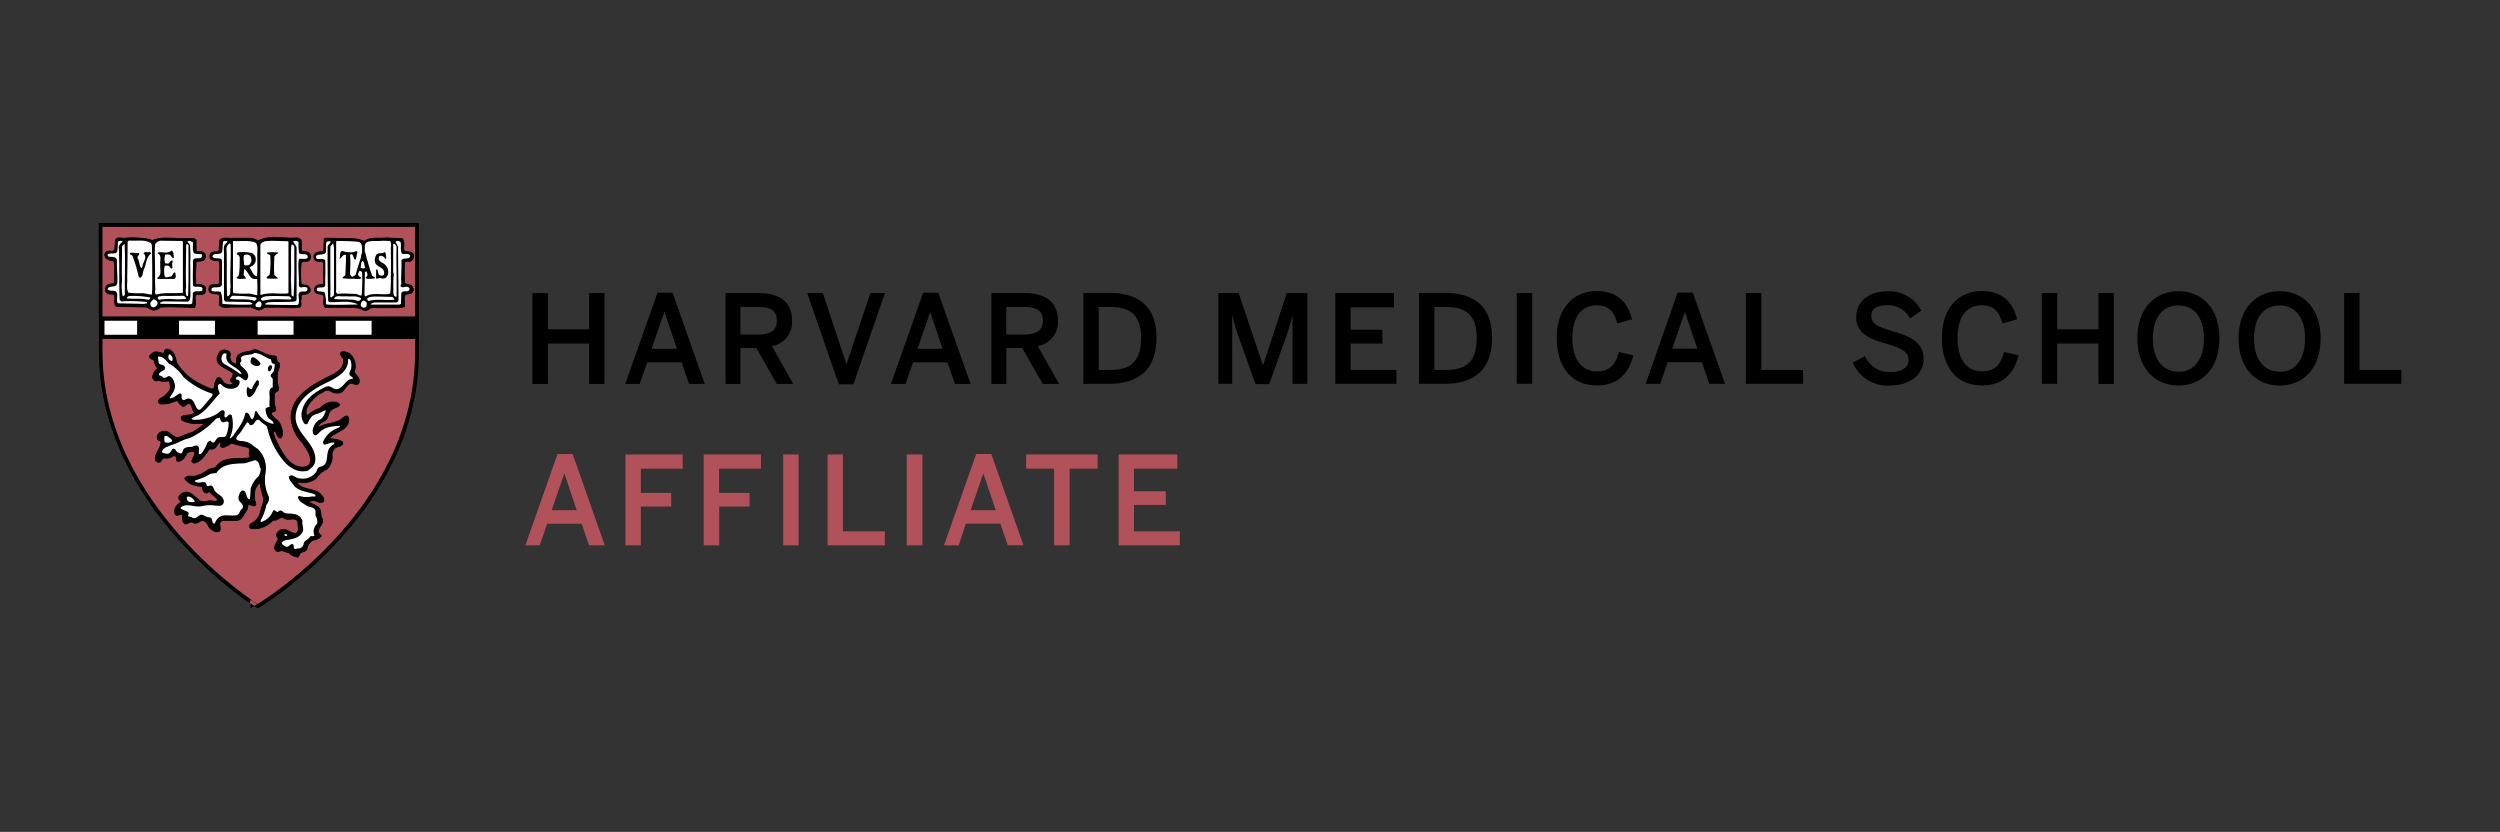 <?xml version="1.0" encoding="utf-8"?><svg id="Layer_1" data-name="Layer 1" xmlns="http://www.w3.org/2000/svg" viewBox="0 0 515.6 171.56"><rect x="0" y="0" width="515.6" height="171.56" fill="#333333" stroke="none"/><defs><style>.cls-1{fill:#b1525a;}.cls-2{fill:#fff;}.cls-3,.cls-4,.cls-5{fill:none;stroke:#000;}.cls-3{stroke-width:0.79px;}.cls-4{stroke-width:0.16px;}.cls-5{stroke-width:0.16px;}</style></defs><title>hms-color-logo</title><path class="cls-1" d="M53.11,46.32H20.41l-.07,26.16c0,32.07,32.16,52.49,32.48,52.7l.11.06a.89.89,0,0,0,.28-.14c5.47-3.57,32.72-22.91,32.72-52.46V46.37c-.07-.06-32.83,0-32.83,0ZM85.75,69.49H21V65.72H85.75v3.77Z"/><path class="cls-2" d="M34.39,72.52s-.08.41-.08.41a.41.41,0,0,1-.47.38l-.92-.16a1.74,1.74,0,0,0-1-.08,3.31,3.31,0,0,0-.52.47l.15.07a1.1,1.1,0,0,1,.81.79,1.91,1.91,0,0,0,.45,1l.16.23a.52.52,0,0,1,.12.28.32.32,0,0,1-.1.22l-.43.5-.25.27s-.2.51-.32.8c.1.18.21.34.33.36a2.12,2.12,0,0,1,1,0l.61.08s.15,0,.11,0l.25,0a1.16,1.16,0,0,1,.94.15l.29.64a1.79,1.79,0,0,1,.11.53,4.11,4.11,0,0,1-.08.66l-.06.35a.63.63,0,0,1-.08.23,5.83,5.83,0,0,1-2.28,2l.07,0a.19.19,0,0,0,0,.1.07.07,0,0,0,0,0c.12.1.47.06.72,0l.25,0a3.73,3.73,0,0,0,1.18-.3l1.25-.34a.4.4,0,0,1,.47.26,2.07,2.07,0,0,0,.77.94s0,0,.23-.21a1.18,1.18,0,0,1,1.26-.32l.13.07A2,2,0,0,1,40.11,84a1.44,1.44,0,0,0,.3.66.49.49,0,0,1,.13.27.62.62,0,0,1,0,.13.77.77,0,0,1-.54.71l-.08,0a.75.75,0,0,1-.12.07l-1,.17a2.34,2.34,0,0,0-.88.19c0,.05.05.09.12.13a5.55,5.55,0,0,0,1.74.45l.35.06.8,0,1.29,0a.4.4,0,0,1,.36.24.48.48,0,0,1-.08.47l-.21.34a.38.38,0,0,1-.14.14L40,89.49c-.09.05-1.24.46-1.24.46l-1.61.63-.11,0a2.3,2.3,0,0,1-2.11-.7,1.73,1.73,0,0,0-1-.53,1.26,1.26,0,0,0-.92.36.6.6,0,0,0-.13.43.88.88,0,0,0,0,.16l.1.05a.81.81,0,0,1,.64.79A4.23,4.23,0,0,1,33,93.06a3.55,3.55,0,0,0-.53,1.45.38.38,0,0,0,0,.1c0,.11,0,.21.09.23l.06,0a.25.25,0,0,0,.16-.05l.12-.19a1.13,1.13,0,0,1,.8-.66h.15c.84.1,1.3,0,1.6-.32a.47.47,0,0,1,.27-.14.86.86,0,0,1,.73.21.9.9,0,0,1,.34.68l0,.23c.5-.09.87-.56,1.28-1.26l.17-.28a.52.52,0,0,1,.32-.22l.34-.1a1.58,1.58,0,0,1,1.45,0,.45.45,0,0,1,.21.29,1.61,1.61,0,0,1,0,.37,2.59,2.59,0,0,1-.34,1.13l-.16.39a3.81,3.81,0,0,0,2-1.64l.36-.44a1.09,1.09,0,0,1,1-.78.31.31,0,0,1,.13,0c.28.08.4,0,.79-.55l.63-.71c.1-.1.15-.09.28-.09h.26c.12,0,.24,0,.33.07a.34.34,0,0,1,.13.27v.65l.63-.24.89-.55a.53.53,0,0,1,.39,0l3.25.84a1.08,1.08,0,0,1,.79,1.09,2.21,2.21,0,0,1,0,.39,1.89,1.89,0,0,0,0,.3.25.25,0,0,0,.06.19.48.48,0,0,1,.14.34.39.39,0,0,1,0,.18c-.13.31-.47.68-1.34.68l-1.64.09c-1.36,0-2.65,0-3.58.93l-.89.89a.46.46,0,0,1-.32.13,3.16,3.16,0,0,0-1.64.68,4.86,4.86,0,0,1-1.66.76,2.72,2.72,0,0,1-1.45.24,2,2,0,0,0-.78.07,3.79,3.79,0,0,0,1.93,1l.4.07a1.17,1.17,0,0,1,1.14.56,1,1,0,0,1,0,.16c0,.44.12.62.29.69l.07,0a.84.84,0,0,1,1.05,0l.77.76.86.88c.15.15.12.31,0,.49a1.35,1.35,0,0,1-1.59.5l-.37,0a1.85,1.85,0,0,0-.48,0,2.25,2.25,0,0,1-2.32-.5l.08.08-.64-.54a2.65,2.65,0,0,0-1.63-.89c-.67.19-1,.4-1,.74v0l.16.17.28.31a.35.35,0,0,1,.1.27v.08a.46.46,0,0,1-.23.31c-.55.37-1.16.92-1.16,1.57a1.09,1.09,0,0,0,0,.26l0,.1.21-.06a1.16,1.16,0,0,1,1,0,.41.41,0,0,1,.24.35l0,.5c0,.56.09.81.26,1l.27-.1a1.33,1.33,0,0,1,1.59,0c.11,0,.29,0,.67-.25l.61-.3a.23.23,0,0,1,.14,0c1.15,0,1.62,1,1.92,1.67h0l0,0c.51.4.94.68,1.31.57a.37.37,0,0,0,0-.15,3.58,3.58,0,0,0,0-.4,2.46,2.46,0,0,1-.06-.51,1.16,1.16,0,0,1,.73-1.12c.07,0,1.14-.1,1.14-.1l.67,0h.15c1,.09,1.78.11,2.13-.59,0,0,.71-1.21.83-1.41l.15-.81a.48.48,0,0,1,.33-.37,1.58,1.58,0,0,1,1,.13l.24.07a6.18,6.18,0,0,1-.29-1.7,5.42,5.42,0,0,1,.07-.89,4.06,4.06,0,0,1,1-1.93.46.46,0,0,1,.51-.11l.22.09a.43.43,0,0,1,.28.33l.21,1.07a7.29,7.29,0,0,0,.53,2,.32.32,0,0,1,0,.25l-.39,1.58-.34,1.26a4.1,4.1,0,0,1-2.18,2.67s0,.1,0,.15a1.79,1.79,0,0,0,.42,0h.45A5.16,5.16,0,0,0,56,106.92a.49.49,0,0,1,.47-.14c.24.07.43,0,.75-.2a1.49,1.49,0,0,1,1.64-.13,1.61,1.61,0,0,0,1.07.14c.64-.06,1.71-.15,2,1.1v.2l0,.58c.07.59.2,1.69-1,2-.1,0-.1,0-.2,0L59.54,110c-.95-.47-1.38-.6-1.86-.05-.11.12-.25.29-.19.41.16.29.58,1,0,1.52a.53.53,0,0,0,.1-.12l-.06.11c-.31.52-.52.91-.37,1.26,0,0,.06.11.47,0a2,2,0,0,1,1.43.16l.59.18a1.14,1.14,0,0,1,.26.09l.18.15a2.55,2.55,0,0,0,1.16.62l0-.09.26-.52c.07-.06.8-.43.8-.43.5-.17.55-.23.55-.42a3,3,0,0,1,1.45-2,.89.89,0,0,1,.28-.07,2.69,2.69,0,0,0,1-.41l0-.06-.2-.21a.67.67,0,0,1-.16-.27,1.24,1.24,0,0,1,0-.33,2.57,2.57,0,0,1,.54-1.38,1.8,1.8,0,0,0,.38-.85.65.65,0,0,0-.17-.42.35.35,0,0,1-.07-.15l-.14-.78a1.6,1.6,0,0,0-.46-1.19l-.84-.44-.92-.43a.41.41,0,0,1-.22-.41c0-.41.27-.66.79-.72l.11,0a2.18,2.18,0,0,1,1.49.18c.41.15.55.15.66.09a2.44,2.44,0,0,0-.7-1,5.5,5.5,0,0,0-1.87-.7,4.43,4.43,0,0,1-2.87-1.52.54.54,0,0,1-.08-.28.46.46,0,0,1,.13-.33l.14-.13a.43.43,0,0,1,.43-.13A4,4,0,0,0,65,98.26a4.85,4.85,0,0,1,2.18-1.83c.71-.57.86-1.5.86-2.72a2.52,2.52,0,0,1,.74-1.58l.93-.45a1.34,1.34,0,0,0,.48-.2A3.39,3.39,0,0,0,68.39,91a.52.52,0,0,1-.28,0,.69.69,0,0,1-.39-.53s0-.06,0-.09a1,1,0,0,1,.39-.69l.07-.08a.63.63,0,0,1,.12-.11l1-.59c1.34-.72,2.17-1.24,2.17-2.35v0l0-.11a2,2,0,0,0-.5.28l-.7.48a7.7,7.7,0,0,1-2.13.69,6,6,0,0,0-2,.65.48.48,0,0,1-.26.07.63.63,0,0,1-.59-.39.62.62,0,0,1,0-.27.84.84,0,0,1,.22-.58,2.64,2.64,0,0,1,.9-.69c.39-.22.63-.36.75-.65l.13-.37A2.37,2.37,0,0,1,68.43,84l.66-.34a1.18,1.18,0,0,0,.26-.16.3.3,0,0,0-.1,0c-1.13-.36-2.24.52-2.8,1.08a.71.71,0,0,1-.14.1l-.43.18a5.66,5.66,0,0,0-2,1.16.45.45,0,0,1-.2.12A.74.74,0,0,1,63,86a.75.75,0,0,1-.31-.61c-.17-1.76,1.23-3,2.36-4.07l.27-.25.21-.11.69-.35a2,2,0,0,1,2.06-.39,2.24,2.24,0,0,0,1.74.41,2,2,0,0,0,.88-.83,3.7,3.7,0,0,1,1-1.05,1.74,1.74,0,0,1,1.21.06,1.54,1.54,0,0,0,.45.1l.06-.11a.68.68,0,0,0,0-.14c0-.32-.22-.61-.56-1l-.4-.55a.38.38,0,0,1-.08-.24.43.43,0,0,1,0-.19,2.91,2.91,0,0,0,.19-1,3,3,0,0,0-1-2.22,2.21,2.21,0,0,0-1.05-.28l.14.23.42.9c0,.11,0,.21,0,.31,0,2-1.69,2.8-3.06,3.49l-1.18.64c-2.77,1.39-6.42,3.62-6.62,7.27a7.57,7.57,0,0,0,2.26,5.15l.07.1.51.79a5.52,5.52,0,0,1,1.19,2.94,2.92,2.92,0,0,1-.12.86,2.2,2.2,0,0,1-2.21,1.12C59.51,96.69,58,94,56.94,91.94l-.16-.31s-.23-.48-.23-.48a6,6,0,0,1-.68-2.09.45.45,0,0,1,.13-.38.73.73,0,0,1,1-.06c.06,0,.54.82.54.82a2,2,0,0,0,.15.28,1.59,1.59,0,0,0,.12-.41,4.51,4.51,0,0,0-.39-1.5l-.06-.16a4.13,4.13,0,0,0-.75-.79,3.86,3.86,0,0,1-1.08-1.28.47.47,0,0,1,0-.16v-.08a.91.91,0,0,1,.79-.87l.14,0a8.2,8.2,0,0,1-.31-2.18,10.6,10.6,0,0,1,.06-1.11,0,0,0,0,0,0,0s0,0,0,0l0,0,.62-.66c.19-.12.2-.15.2-.19a9.28,9.28,0,0,1-.27-2.37c0-.32,0-.64,0-.95,0-.07.23-.78.23-.78a2.46,2.46,0,0,0,.2-.79,1,1,0,0,0,0-.23,1.18,1.18,0,0,1-.52-1s0-.23,0-.24l0,0c.05,0,.07,0,.13,0A6.64,6.64,0,0,1,53.76,73l-1-.44a1.36,1.36,0,0,0-.81.18l-.53.18-.57.11a2.34,2.34,0,0,0-1.42.52,1.4,1.4,0,0,0-.17,1v.31a.77.77,0,0,1,0,.15.69.69,0,0,1-.42.46.83.83,0,0,1-.75-.12l-.07,0a1.87,1.87,0,0,1-1-2.19c0-.15-.09-.28-.14-.33a1.18,1.18,0,0,0-.94-.13c-.27.1-.41.38-.6.83l-.12.25v.1a1.64,1.64,0,0,0,.19.81,6.74,6.74,0,0,0,1.5,1l1.39.89a.38.38,0,0,1,.15.22,1.33,1.33,0,0,1,.07.43,2.14,2.14,0,0,1-.49,1.23l0,0a.93.93,0,0,1,.46.74.52.52,0,0,1,0,.17.46.46,0,0,1-.35.37,2.57,2.57,0,0,1-2.3-.48l-.41-.54c-.13-.23-.2-.31-.28-.35a1.28,1.28,0,0,0-.2.37l-.19.41c0-.06,0,.33,0,.33a1.63,1.63,0,0,1-.43,1.1.47.47,0,0,1-.37.11l-.39,0a18,18,0,0,1-5.1-2.78,10,10,0,0,1-1.88-2.12l-.43-.58a.5.5,0,0,1-.08-.14l-.16-.56c-.29-1.06-.55-1.77-1.31-2l-.21,0Zm1.13,6.28Zm-3.45-.68a1.62,1.62,0,0,1,.19,0,.43.43,0,0,0-.19,0Zm15.8.56c.08-.09.12-.11.12-.17h0s-.08.13-.12.17Zm8.51,5.85s0,0,.06.1a.88.88,0,0,1,0-.16l0,.06ZM45.94,91.81h0s0,0-.06,0l0,0Zm0,.09a.2.2,0,0,1,0-.08h0a.44.44,0,0,0,0,.09Zm-9.33,2.78h0ZM52.27,104a.5.5,0,0,0,0,.16s0-.12,0-.18v0Zm.52,4.61h0Z"/><path class="cls-3" d="M20.74,72.47V46.39H86s0,3.89,0,26.24c0,33.05-32.9,52.42-32.9,52.42S20.74,104.7,20.74,72.47Z"/><path d="M66.28,110.51h0l0,0h0c-.21-.17-.47-.52-.62-.64-.26-1.15,1.54-1.92.64-3.16-.21-.73,0-1.66-.77-2.22a17.57,17.57,0,0,0-1.79-.9c0-.3.38-.21.6-.3.94-.25,1.79.9,2.47,0,.09-.64-.51-1.2-.94-1.63-1.41-1-3.54-.59-4.61-2.09l.13-.13a4.48,4.48,0,0,0,3.89-.85,4.26,4.26,0,0,1,2.13-1.79,3.67,3.67,0,0,0,1.07-3.12,2,2,0,0,1,.6-1.24c.51-.47,1.83-.3,1.58-1.28a4.17,4.17,0,0,0-2.35-.64c-.39-.21.08-.51.21-.68,1.37-.9,3.5-1.45,3.42-3.46-.13-.21-.09-.56-.43-.6-.6.09-.94.64-1.49.9-1.28.72-2.91.6-4.15,1.36-.25,0-.17-.34-.08-.42.47-.64,1.41-.69,1.75-1.5.26-.64.38-1.49,1.11-1.75.43-.34,1.11-.34,1.37-.85,0-.3-.39-.47-.65-.56a3.38,3.38,0,0,0-3.28,1.2,7.36,7.36,0,0,0-2.61,1.45.27.27,0,0,1-.34-.26c-.17-1.7,1.37-2.94,2.48-4,.81-.21,1.49-1.19,2.43-.76a2.58,2.58,0,0,0,2.09.42c.94-.34,1.16-1.41,2-1.92.64-.21,1.54.73,1.92-.17.22-.94-.55-1.49-1-2.18a3.45,3.45,0,0,0-.94-3.8,2.3,2.3,0,0,0-1.75-.34c-.47.6.43,1,.47,1.58.21,2.43-2.43,3-4,4-3,1.5-6.62,3.8-6.83,7.65a8,8,0,0,0,2.39,5.5c.76,1.33,2,2.57,1.53,4.23-.3.68-1.11.77-1.75.77-2.56-.17-4-3-5-5A7.64,7.64,0,0,1,56.34,89a.29.29,0,0,1,.39,0c.46.43.42,1.45,1.23,1.33.64-.9.17-2-.17-2.86s-1.45-1.24-1.83-2.1c-.05-.64.89-.25.94-.89a7.77,7.77,0,0,1-.26-3.29c.17-.47.85-.43.85-1a10.29,10.29,0,0,1-.25-3.29c.12-.68.68-1.41.29-2.14-.76-.21-.12-1.15-.85-1.36-1.45,0-2.52-.77-3.76-1.24-.64-.17-1.11.21-1.62.34a3.86,3.86,0,0,0-2.22.77,2.31,2.31,0,0,0-.3,1.62c-.13.38-.47,0-.64,0a1.39,1.39,0,0,1-.64-1.62.76.76,0,0,0-.3-.81,1.61,1.61,0,0,0-1.4-.22c-.6.22-.77.9-1,1.41A2.14,2.14,0,0,0,45,74.92c.85.9,2,1.24,3,2,.18.51-.17,1-.51,1.45,0,.47.64.47.56.9a2.09,2.09,0,0,1-1.88-.39c-.34-.29-.43-.94-1-1s-.6.68-.81,1,0,1-.39,1.33l-.38,0a17.81,17.81,0,0,1-4.87-2.69,13,13,0,0,1-2.22-2.61c-.34-1.07-.51-2.56-1.88-2.9-.3,0-.68.08-.72.43l-.09.42c-.68,0-1.37-.47-2.09-.21a2.6,2.6,0,0,0-.9.81c0,.77.9.47,1,1.07a2.68,2.68,0,0,0,.68,1.4c-.17.31-.51.48-.68.77l-.43,1.07c.17.34.38.77.81.81.6-.26,1.11.17,1.75.09.38,0,1-.3,1.07.34a2.73,2.73,0,0,1,0,1.45,5.29,5.29,0,0,1-2.09,1.8.73.73,0,0,0-.17.81c.3.42,1,.25,1.45.21.9,0,1.58-.55,2.44-.64a2.51,2.51,0,0,0,1,1.15c.68.17.85-.77,1.54-.51.55.43.38,1.24.89,1.75,0,.3-.25.3-.42.43-.73.25-1.75,0-2.31.59a.74.74,0,0,0,.47.77,7.46,7.46,0,0,0,2.22.56,15.58,15.58,0,0,1,2,0l-.21.34-2.1,1.41A26,26,0,0,0,37,90.17c-1.33.34-1.88-1.33-3.08-1.24a1.66,1.66,0,0,0-1.19.47,1.27,1.27,0,0,0-.26,1.15c.17.39.73.21.73.64,0,1.2-1.07,2-1.16,3.29a.73.73,0,0,0,.39.81.65.65,0,0,0,.72-.13c.26-.25.26-.64.69-.72a2.25,2.25,0,0,0,2-.47.48.48,0,0,1,.52.42c0,.3,0,.64.29.77,1.07,0,1.58-1.06,2-1.83.47-.09,1-.43,1.46-.13.17.73-.43,1.24-.56,1.92a.62.62,0,0,0,.47.38c1.28-.17,2-1.36,2.78-2.3.12-.26.25-.6.64-.6,1,.3,1.23-.9,1.83-1.32h.26c.08.29-.13.51,0,.81.42.47.9,0,1.32-.13l.9-.56c1.07.35,2.18.6,3.29.86.89.34,0,1.28.55,1.84-.13.29-.51.38-.9.38-1.87.25-4.05-.26-5.55,1.15l-.89.9c-1.41,0-2.14,1.24-3.42,1.45-.85.6-2.18-.25-2.73.73a3.47,3.47,0,0,0,2.43,1.45c.39.17,1,0,1.24.38,0,.43.13.94.64,1.11s.6-.42.94-.13c.47.64,1.15.94,1.54,1.54-.3.56-1,.21-1.54.21l-.08,0c-.77.09-1.76.47-2.35-.25-.81-.6-1.45-1.54-2.61-1.54-.64.17-1.32.42-1.45,1.15-.08.43.34.6.51.85-.77.52-1.58,1.33-1.32,2.35.08.22.17.47.47.47s.68-.34,1.07-.13c.08.65-.09,1.63.68,1.93.6-.09,1-.73,1.66-.26.64.3,1.16-.3,1.71-.47.9,0,1.24.86,1.54,1.5.55.42,1.32,1.1,2.09.68.52-.73-.47-1.67.52-2.14.59-.17,1.1,0,1.7-.08.94.08,2.09.17,2.61-.85L51,105l.17-.9c.56-.17,1.37.73,1.62-.12a5.63,5.63,0,0,1-.25-2.65,3.79,3.79,0,0,1,.89-1.67l.22.09a15.46,15.46,0,0,0,.76,3.12c-.08,1-.59,1.83-.72,2.82a3.59,3.59,0,0,1-1.92,2.3.69.69,0,0,0-.26.77c.26.47.9.21,1.37.3a5.72,5.72,0,0,0,3.46-1.79c.94.25,1.41-.9,2.26-.39.9.68,2.52-.51,2.86.94-.13.68.51,1.92-.6,2.22-1.11-.17-2.39-1.62-3.5-.34a.82.82,0,0,0-.25.94c.17.3.38.68.08.94-.3.51-.72,1.15-.47,1.79.22.38.64.38,1,.3.64-.26,1.24.3,1.88.34a2.88,2.88,0,0,0,1.83.9c.3-.17.26-.56.47-.81.47-.39,1.45-.3,1.45-1.16a2.66,2.66,0,0,1,1.23-1.55,2.5,2.5,0,0,0,1.71-.86Z"/><path class="cls-4" d="M66.28,110.51h0l0,0h0c-.21-.17-.47-.52-.62-.64-.26-1.15,1.54-1.92.64-3.16-.21-.73,0-1.66-.77-2.22a17.57,17.57,0,0,0-1.79-.9c0-.3.38-.21.6-.3.94-.25,1.79.9,2.47,0,.09-.64-.51-1.2-.94-1.63-1.41-1-3.54-.59-4.61-2.09l.13-.13a4.48,4.48,0,0,0,3.89-.85,4.26,4.26,0,0,1,2.13-1.79,3.67,3.67,0,0,0,1.07-3.12,2,2,0,0,1,.6-1.24c.51-.47,1.83-.3,1.58-1.28a4.17,4.17,0,0,0-2.35-.64c-.39-.21.08-.51.21-.68,1.37-.9,3.5-1.45,3.42-3.46-.13-.21-.09-.56-.43-.6-.6.09-.94.64-1.49.9-1.28.72-2.91.6-4.15,1.36-.25,0-.17-.34-.08-.42.47-.64,1.41-.69,1.75-1.5.26-.64.38-1.49,1.11-1.75.43-.34,1.11-.34,1.37-.85,0-.3-.39-.47-.65-.56a3.38,3.38,0,0,0-3.28,1.2,7.36,7.36,0,0,0-2.61,1.45.27.27,0,0,1-.34-.26c-.17-1.7,1.37-2.94,2.48-4,.81-.21,1.49-1.19,2.43-.76a2.58,2.58,0,0,0,2.09.42c.94-.34,1.16-1.41,2-1.92.64-.21,1.54.73,1.92-.17.22-.94-.55-1.49-1-2.18a3.45,3.45,0,0,0-.94-3.8,2.3,2.3,0,0,0-1.75-.34c-.47.6.43,1,.47,1.58.21,2.43-2.43,3-4,4-3,1.5-6.62,3.8-6.83,7.65a8,8,0,0,0,2.39,5.5c.76,1.33,2,2.57,1.53,4.23-.3.68-1.11.77-1.75.77-2.56-.17-4-3-5-5A7.64,7.64,0,0,1,56.34,89a.29.29,0,0,1,.39,0c.46.43.42,1.45,1.23,1.33.64-.9.17-2-.17-2.86s-1.45-1.24-1.83-2.1c-.05-.64.89-.25.94-.89a7.77,7.77,0,0,1-.26-3.29c.17-.47.85-.43.85-1a10.29,10.29,0,0,1-.25-3.29c.12-.68.68-1.41.29-2.14-.76-.21-.12-1.15-.85-1.36-1.45,0-2.52-.77-3.76-1.24-.64-.17-1.11.21-1.62.34a3.86,3.86,0,0,0-2.22.77,2.31,2.31,0,0,0-.3,1.62c-.13.38-.47,0-.64,0a1.39,1.39,0,0,1-.64-1.62.76.76,0,0,0-.3-.81,1.61,1.61,0,0,0-1.4-.22c-.6.22-.77.9-1,1.41A2.14,2.14,0,0,0,45,74.92c.85.9,2,1.24,3,2,.18.51-.17,1-.51,1.45,0,.47.64.47.56.9a2.09,2.09,0,0,1-1.88-.39c-.34-.29-.43-.94-1-1s-.6.68-.81,1,0,1-.39,1.33l-.38,0a17.81,17.81,0,0,1-4.87-2.69,13,13,0,0,1-2.22-2.61c-.34-1.07-.51-2.56-1.88-2.9-.3,0-.68.08-.72.43l-.09.42c-.68,0-1.37-.47-2.09-.21a2.6,2.6,0,0,0-.9.81c0,.77.9.47,1,1.07a2.68,2.68,0,0,0,.68,1.4c-.17.31-.51.48-.68.77l-.43,1.07c.17.34.38.77.81.81.6-.26,1.11.17,1.75.09.38,0,1-.3,1.07.34a2.73,2.73,0,0,1,0,1.45,5.29,5.29,0,0,1-2.09,1.8.73.73,0,0,0-.17.81c.3.42,1,.25,1.45.21.9,0,1.58-.55,2.44-.64a2.51,2.51,0,0,0,1,1.15c.68.17.85-.77,1.54-.51.55.43.38,1.24.89,1.75,0,.3-.25.3-.42.43-.73.25-1.75,0-2.31.59a.74.74,0,0,0,.47.77,7.46,7.46,0,0,0,2.22.56,15.58,15.58,0,0,1,2,0l-.21.34-2.1,1.41A26,26,0,0,0,37,90.17c-1.33.34-1.88-1.33-3.08-1.24a1.66,1.66,0,0,0-1.19.47,1.27,1.27,0,0,0-.26,1.15c.17.39.73.21.73.64,0,1.2-1.07,2-1.16,3.29a.73.73,0,0,0,.39.81.65.65,0,0,0,.72-.13c.26-.25.26-.64.69-.72a2.25,2.25,0,0,0,2-.47.48.48,0,0,1,.52.42c0,.3,0,.64.29.77,1.07,0,1.58-1.06,2-1.83.47-.09,1-.43,1.46-.13.17.73-.43,1.24-.56,1.92a.62.62,0,0,0,.47.38c1.28-.17,2-1.36,2.78-2.3.12-.26.25-.6.64-.6,1,.3,1.23-.9,1.83-1.32h.26c.08.29-.13.51,0,.81.42.47.9,0,1.32-.13l.9-.56c1.07.35,2.18.6,3.29.86.89.34,0,1.28.55,1.84-.13.29-.51.38-.9.38-1.87.25-4.05-.26-5.55,1.15l-.89.9c-1.41,0-2.14,1.24-3.42,1.45-.85.6-2.18-.25-2.73.73a3.47,3.47,0,0,0,2.43,1.45c.39.17,1,0,1.24.38,0,.43.13.94.64,1.11s.6-.42.94-.13c.47.64,1.15.94,1.54,1.54-.3.56-1,.21-1.54.21l-.08,0c-.77.09-1.76.47-2.35-.25-.81-.6-1.45-1.54-2.61-1.54-.64.17-1.32.42-1.45,1.15-.08.43.34.6.51.85-.77.52-1.58,1.33-1.32,2.35.08.22.17.47.47.47s.68-.34,1.07-.13c.08.65-.09,1.63.68,1.93.6-.09,1-.73,1.66-.26.64.3,1.16-.3,1.71-.47.9,0,1.24.86,1.54,1.5.55.42,1.32,1.1,2.09.68.52-.73-.47-1.67.52-2.14.59-.17,1.1,0,1.7-.08.94.08,2.09.17,2.61-.85L51,105l.17-.9c.56-.17,1.37.73,1.62-.12a5.63,5.63,0,0,1-.25-2.65,3.79,3.79,0,0,1,.89-1.67l.22.09a15.46,15.46,0,0,0,.76,3.12c-.08,1-.59,1.83-.72,2.82a3.59,3.59,0,0,1-1.92,2.3.69.69,0,0,0-.26.77c.26.47.9.21,1.37.3a5.72,5.72,0,0,0,3.46-1.79c.94.25,1.41-.9,2.26-.39.9.68,2.52-.51,2.86.94-.13.68.51,1.92-.6,2.22-1.11-.17-2.39-1.62-3.5-.34a.82.82,0,0,0-.25.94c.17.3.38.68.08.94-.3.51-.72,1.15-.47,1.79.22.38.64.38,1,.3.64-.26,1.24.3,1.88.34a2.88,2.88,0,0,0,1.83.9c.3-.17.26-.56.47-.81.47-.39,1.45-.3,1.45-1.16a2.66,2.66,0,0,1,1.23-1.55,2.5,2.5,0,0,0,1.71-.86Z"/><path class="cls-2" d="M46.73,73.13A1.82,1.82,0,0,0,47,74.67c.9,1,2.26,1.28,2.82,2.43l-.34,0a28.38,28.38,0,0,0-3.16-2,1.35,1.35,0,0,1-.64-1.32c.08-.38.21-.81.64-.9a.33.33,0,0,1,.42.3Z"/><path class="cls-2" d="M55.87,74.16c.17.25,0,.81.56.85a.28.28,0,0,1,.25.25,7.78,7.78,0,0,1-.25,1.33c-.13.34-.6.47-.6.94,0,.25.38.38.42.64l0,1.71c-1.07.34-.55,1.66-.64,2.35a10.2,10.2,0,0,0,0,1.66c-.26.13-.73.09-.85.47A4.09,4.09,0,0,0,55.19,86c.38.56,1.19.69,1.24,1.41-.56,0-1.07-.34-1.58-.51a5.28,5.28,0,0,1-1.84-2,.26.26,0,0,0-.43,0c-.08.52-.12,1.24-.59,1.58-.56-.34-.52-1.7-1.41-1.28C50.28,87.05,49,88.5,48,90c-.25.08-.3.47-.64.38a6.81,6.81,0,0,0,.43-4.69c-.13-.3-.43-.22-.64-.09s-.39.6-.77.47c-.3-.47.3-1.2-.39-1.49-.59.12-.93.63-1.45.89a8.85,8.85,0,0,1-4.35,1.11,1.22,1.22,0,0,1-.73-.21,5.55,5.55,0,0,1,1.41-.73c1.8-1.06,3-3,4.44-4.48-.13-.64-.68-1.41-.08-2,.47,0,.64.51,1,.64a2.5,2.5,0,0,0,2.14.26,1.4,1.4,0,0,0,1.06-1.24c0-.25-.13-.38-.3-.47s-.38,0-.47-.17a.55.55,0,0,1,.47-.55c.73,0,1.46,1.58,2,.29.3-1-.64-1.79-1.37-2.43a.74.74,0,0,1-.21-.72c.55-.35-.13-.81.3-1.2.72-.56,1.83-.21,2.6-.77,1.33,0,2.27,1,3.46,1.33Z"/><path class="cls-2" d="M35.55,73.77a1,1,0,0,1,0,.6c-.17.17-.39,0-.52-.09a.76.76,0,0,1-.29-.77c0-.89.81-.08.81.26Z"/><path class="cls-2" d="M35,75.05a9.5,9.5,0,0,1,2.82,2.69,16.11,16.11,0,0,0,6,3.46c.08.34-.17.64-.43.9-.72.77-1.32,1.66-2.09,2.35a.58.58,0,0,1-.47,0c-.77-.72-.68-2.22-2-2.26-.43,0-.77.51-1.19.21s.12-1.11-.52-1.28c-.72.3-1.32,1.11-2.17,1,.55-.94,1.53-2,1-3.2a1.92,1.92,0,0,0-1-1.36c-.51,0-.81.55-1.33.29-.21-.47-1.15-.25-.76-.85s1.58-.6,1.07-1.45c-.35-.47-1.16-.22-1.24-.86.08-.38-.26-.89,0-1.15,1-.08,1.66.94,2.26,1.58Z"/><path class="cls-2" d="M72.44,75.56c.12.69-.52,1.11-.35,1.75.18.35.73.43.69.81-1.62,0-1.92,2.18-3.55,2.14-.68-.13-1.19-.85-2-.51-2.09,1-4.36,2.43-4.91,4.91a2.94,2.94,0,0,0,.51,2.77.61.61,0,0,0,.56,0c.42-.76.76-1.79,1.79-2a9.7,9.7,0,0,0,1.75-.77c.09,0,.21-.09.26.08-.26.73-.6,1.63-1.41,1.88a3,3,0,0,0-1.24,1.88,1.44,1.44,0,0,0,.21,1.2c.3.25.64-.09.9-.26,1.11-1.37,2.77-1.54,4.44-1.62.08.13-.13.38-.3.42a5.14,5.14,0,0,0-3.2,3,.67.67,0,0,0,.34.47c.68-.09,1.24-.52,2-.43.17.47-.55.47-.72.85-1.33,1.16,0,3.76-2.22,4.14-.64.18-.56.94-1,1.33a3.36,3.36,0,0,1-3.12,1.07c-.86.08-1.58-1.15-2.31-.35.09.86.77,1.33,1.2,2,1.07,1,2.56,1.11,3.93,1.54a.58.58,0,0,1,.38.34c0,.3-.38.22-.64.17a5.23,5.23,0,0,1-2.69-.08c-.13,0-.25.13-.3.25.13.94,1.2,1.28,1.84,1.8.64.3,1.49.21,1.79,1v1a2.25,2.25,0,0,1,.34,1.67,2.18,2.18,0,0,0-.55,2.47c-.26.21-.64,0-.9.17-.3.64-1.11.73-1.32,1.37a1.12,1.12,0,0,1-.86,1.07c-.42,0-.72.17-1.11.08-.25-.3.13-.77-.34-.94s-.81.82-1.45.47c-.3-.17-.6-.3-.73-.6s.35-.51.6-.68c1.41-.17,3.25-.42,3.76-2,.08-.73-.26-1.32-.13-2a2.08,2.08,0,0,0-1.84-1.41c-.76-.21-1.62.09-2.17-.46-.22-.18-.47-.35-.73-.22s-.3.34-.55.22-.52-.52-.77-.22a3.83,3.83,0,0,1-2.52,2.35c-.17-.3.17-.64.3-1a11.15,11.15,0,0,0,.85-2.6,1.8,1.8,0,0,0,.47-1.71,8,8,0,0,1-.68-4.7,5.5,5.5,0,0,0-1.62-5.12c-.82-.48-1.5-1.29-2.48-1.46-.64-.21-1.58,0-1.92-.59.08-.69.81-1.07,1.11-1.67l1.11-1.71c.47-.08.34.6.81.56.9,0,.85-1.5,1.79-1,.43.6,1.11.81,1.54,1.33a16,16,0,0,0,3.16,6.74c1.28,1.67,3.25,2.91,5.29,2.31.56-.47,1.33-1,1.46-1.79.55-3.89-4.4-5.81-4-9.65.34-3.63,4.06-5.6,7-7,1.63-.85,3.68-2,3.8-4.1a.83.83,0,0,1,.09-.55c.6.21.55.94.6,1.49Z"/><path class="cls-2" d="M45.92,87.09c.47.09,1-.51,1.24.13a7.26,7.26,0,0,1-.55,2.69c-.43.43-1.07.09-1.54.3-.64.17-.77,1.75-1.58.73-.34-.13-.56.21-.73.38a7.31,7.31,0,0,1-1.28,2.26c-.13.09-.34.17-.47,0-.08-.55.34-1.53-.47-1.7a1.88,1.88,0,0,0-.94.29c-.64,0-1.49,0-1.83.6-.09.3-.13.73-.51.77-.39-.17-.9-.3-1.07-.81-.17-.13-.43-.3-.64-.08s-.47.93-1,.93a2.58,2.58,0,0,1-1.15-.29c.08-1,1.2-1.12,1.88-1.5,1.36-.3,2.39-1.15,3.76-1.41a16.75,16.75,0,0,0,5.5-4,2.54,2.54,0,0,1,.77-.21c.17.34.17.81.64.89Z"/><path class="cls-2" d="M35.5,91a1.56,1.56,0,0,1-1.45.21c-.25-.25-.12-.72-.17-1.11.13-.3.51-.21.73-.08.3.3.89.47.89,1Z"/><path class="cls-2" d="M53.78,96.53a3.19,3.19,0,0,1-.43,1.66,5.62,5.62,0,0,0-1.66,2.61c0,.72-.09,1.41-.13,2.09-.21.17-.39-.09-.51-.21-.35-.52-.26-1.67-1.16-1.5a2,2,0,0,0-.64,2c.39.55,1.16,1,.73,1.7-.64.35-.47,1.33-1.33,1.41-1.28.18-2.6-.38-3.62.52a2.77,2.77,0,0,0-.73,1.15c-.6.08-.43-.73-.73-1.07s-.64-.13-.93-.3c-.48-.17-.94-.68-1.5-.3s-1,.86-1.58.39l-.77-.21c0-.26.26-.6,0-.86l-1.49-.68c-.08-.13,0-.3.13-.39,1.24-.81,2.65.13,4.1-.13a7.38,7.38,0,0,1,2.86-.13c.55,0,1.24.18,1.58-.29a1,1,0,0,0,.08-1.07c-.42-.94-1.79-1.15-2-2.26a1,1,0,0,0-.47-.52c-.34-.12-.56.26-.9.09-.08-.3-.17-.68-.51-.81-.64,0-1.41.3-2-.13.08-.34.51-.26.77-.43a11.08,11.08,0,0,0,2.47-1.15l1.24-.17c1.24-2,3.76-1.88,5.89-2l2.09-.64c.73.17.9,1,1,1.62Z"/><path class="cls-2" d="M40.16,103.44c-.39.26-.9.09-1.33,0a1.14,1.14,0,0,1-.29-.94c.64-.3,1.32.34,1.62.89Z"/><path class="cls-2" d="M59.24,110.36c0,.21-.25.17-.34.17s-.17-.08-.25-.17c0-.38.51-.17.59,0Z"/><path d="M53.69,74.84a.47.47,0,0,1-.42.6,1.58,1.58,0,0,1-1.37-.39c-.38-.3-.17-.81-.09-1.19a.52.52,0,0,1,.69-.09,4.68,4.68,0,0,1,1.19,1.07Z"/><path d="M56.13,75.56a1.5,1.5,0,0,1-.39.94.29.29,0,0,1-.47-.17,1.06,1.06,0,0,1,.3-.94.36.36,0,0,1,.56.17Z"/><path d="M53.39,78.64l0,.72c-.72.82-.72,2-1.83,2.52a.5.5,0,0,1-.6-.42,3.64,3.64,0,0,1,0-1.54c.47-.26.6.68,1,.26A6.69,6.69,0,0,1,53,78.42a.37.37,0,0,1,.38.22Z"/><polygon points="20.77 65.35 85.96 65.35 85.96 69.84 20.77 69.84 20.77 65.35 20.77 65.35"/><polygon class="cls-4" points="20.77 65.35 85.96 65.35 85.96 69.84 20.77 69.84 20.77 65.35 20.77 65.35"/><polygon class="cls-2" points="69.24 66.16 76.64 66.16 76.64 69.04 69.24 69.04 69.24 66.16 69.24 66.16"/><polygon class="cls-2" points="53.14 66.16 60.54 66.16 60.54 69.04 53.14 69.04 53.14 66.16 53.14 66.16"/><polygon class="cls-2" points="36.92 66.15 44.33 66.15 44.33 69.04 36.92 69.04 36.92 66.15 36.92 66.15"/><polygon class="cls-2" points="21.55 66.15 28.28 66.15 28.28 69.04 21.55 69.04 21.55 66.15 21.55 66.15"/><path d="M83,49.26c.53.66.18,1.59.31,2.39.58.48,1.81,0,2,1.06a1.24,1.24,0,0,1-.4,1c-.4.39-1.11,0-1.46.44-.13,1.32,0,2.78,0,4.29.4.26.93.22,1.37.44a1.41,1.41,0,0,1,.44.88.89.89,0,0,1-.62.75c-.35.18-1,0-1.15.49-.17.71,0,1.5-.08,2.25a3.93,3.93,0,0,1-1.6.22l-5.21,0c-.49.26-1,.75-1.68.49-1.11-.71-2.61-.49-3.89-.53l-3.89,0c-.71-.62-.18-1.68-.4-2.43-.26-.44-1-.27-1.41-.49a.89.89,0,0,1-.45-1,1,1,0,0,1,.85-.75c.3-.18.88.13,1-.35,0-1.37-.09-2.7,0-4-.09-.8-1.15-.31-1.59-.62a1.09,1.09,0,0,1-.36-1.19c.36-.75,1.24-.58,1.9-.8l.09-.22.09-2.3.22-.18,6.06.14a6.46,6.46,0,0,1,2,.53c1.28-1,3.18-.49,4.73-.75,1.06.22,2.16,0,3.22.26Z"/><path class="cls-5" d="M83,49.26c.53.66.18,1.59.31,2.39.58.48,1.81,0,2,1.06a1.24,1.24,0,0,1-.4,1c-.4.39-1.11,0-1.46.44-.13,1.32,0,2.78,0,4.29.4.26.93.22,1.37.44a1.41,1.41,0,0,1,.44.88.89.89,0,0,1-.62.75c-.35.18-1,0-1.15.49-.17.71,0,1.5-.08,2.25a3.93,3.93,0,0,1-1.6.22l-5.21,0c-.49.26-1,.75-1.68.49-1.11-.71-2.61-.49-3.89-.53l-3.89,0c-.71-.62-.18-1.68-.4-2.43-.26-.44-1-.27-1.41-.49a.89.89,0,0,1-.45-1,1,1,0,0,1,.85-.75c.3-.18.88.13,1-.35,0-1.37-.09-2.7,0-4-.09-.8-1.15-.31-1.59-.62a1.09,1.09,0,0,1-.36-1.19c.36-.75,1.24-.58,1.9-.8l.09-.22.09-2.3.22-.18,6.06.14a6.46,6.46,0,0,1,2,.53c1.28-1,3.18-.49,4.73-.75,1.06.22,2.16,0,3.22.26Z"/><path d="M61.31,49.1c.26,0,.53.18.75.31.22.84-.05,1.55.17,2.34.58.22,1.42,0,1.73.75a1.24,1.24,0,0,1-.09,1.11c-.44.57-1.46,0-1.77.71a26.76,26.76,0,0,0,0,4.2c.45.44,1.24.08,1.64.66a1,1,0,0,1,.22.93c-.36.57-1.11.57-1.73.71-.26.22,0,.61-.13.92-.22.58.31,1.29-.35,1.64-1.81.26-3.54-.09-5.39,0l-1.77,0c-.49.31-1.06.79-1.68.44l-1.11-.49c-1.32,0-2.56,0-3.89,0-.88,0-2.12.36-2.69-.48a8.35,8.35,0,0,0,0-2.12c-.66-.23-1.77.08-2.12-.76a1.49,1.49,0,0,1,.09-.88c.48-.71,1.59-.09,2.08-.66l0-2a15.55,15.55,0,0,0,0-2.56c-.66-.27-1.81.09-2-.93A.89.89,0,0,1,43.89,52c.44-.13,1.06.09,1.28-.31l.14-2.08c.52-.88,1.81-.35,2.6-.48l4,0c.61.09,1.19.71,1.81.31,2.38-1,5.08-.13,7.56-.4Z"/><path class="cls-5" d="M61.31,49.1c.26,0,.53.18.75.31.22.84-.05,1.55.17,2.34.58.22,1.42,0,1.73.75a1.24,1.24,0,0,1-.09,1.11c-.44.57-1.46,0-1.77.71a26.76,26.76,0,0,0,0,4.2c.45.44,1.24.08,1.64.66a1,1,0,0,1,.22.93c-.36.57-1.11.57-1.73.71-.26.22,0,.61-.13.92-.22.58.31,1.29-.35,1.64-1.81.26-3.54-.09-5.39,0l-1.77,0c-.49.31-1.06.79-1.68.44l-1.11-.49c-1.32,0-2.56,0-3.89,0-.88,0-2.12.36-2.69-.48a8.35,8.35,0,0,0,0-2.12c-.66-.23-1.77.08-2.12-.76a1.49,1.49,0,0,1,.09-.88c.48-.71,1.59-.09,2.08-.66l0-2a15.55,15.55,0,0,0,0-2.56c-.66-.27-1.81.09-2-.93A.89.89,0,0,1,43.89,52c.44-.13,1.06.09,1.28-.31l.14-2.08c.52-.88,1.81-.35,2.6-.48l4,0c.61.09,1.19.71,1.81.31,2.38-1,5.08-.13,7.56-.4Z"/><path d="M31.45,49.59c2.16-.93,4.59-.27,7-.4.62.13,1.55-.31,2,.35,0,.71,0,1.37,0,2.08.22.49.93.09,1.33.35.22.14.48.27.53.53a1.12,1.12,0,0,1-.14,1c-.44.48-1,.31-1.59.44l-.17.26c.09,1.29-.27,2.44,0,3.67-.05.27-.14.62.17.8a2.39,2.39,0,0,1,1.68.4,1.43,1.43,0,0,1,.09,1.06c-.26,1.32-2.3-.18-2.08,1.37a5.48,5.48,0,0,1-.08,1.9c-2.39,0-4.82-.18-7.08-.05a2.45,2.45,0,0,1-1.5.62,3.22,3.22,0,0,1-1.24-.62c-2.16-.08-4.28-.08-6.36-.13-.66-.57-.18-1.5-.4-2.34-.35-.4-.88-.09-1.28-.31-.31,0-.4-.35-.58-.57a1.39,1.39,0,0,1,.36-1.2,2.48,2.48,0,0,1,1.28-.26l.22-.23c-.13-1.45.22-2.82-.09-4.37-.22-.31-.62-.05-.88-.27s-.8-.22-.93-.66-.18-.71.18-1c.48-.53,1.32.09,1.76-.44l.18-2.12c.35-.62,1.19-.31,1.81-.31a16.11,16.11,0,0,1,3.54,0,6.85,6.85,0,0,1,2.3.49Z"/><path class="cls-5" d="M31.45,49.59c2.16-.93,4.59-.27,7-.4.62.13,1.55-.31,2,.35,0,.71,0,1.37,0,2.08.22.49.93.09,1.33.35.22.14.48.27.53.53a1.12,1.12,0,0,1-.14,1c-.44.48-1,.31-1.59.44l-.17.26c.09,1.29-.27,2.44,0,3.67-.05.27-.14.62.17.8a2.39,2.39,0,0,1,1.68.4,1.43,1.43,0,0,1,.09,1.06c-.26,1.32-2.3-.18-2.08,1.37a5.48,5.48,0,0,1-.08,1.9c-2.39,0-4.82-.18-7.08-.05a2.45,2.45,0,0,1-1.5.62,3.22,3.22,0,0,1-1.24-.62c-2.16-.08-4.28-.08-6.36-.13-.66-.57-.18-1.5-.4-2.34-.35-.4-.88-.09-1.28-.31-.31,0-.4-.35-.58-.57a1.39,1.39,0,0,1,.36-1.2,2.48,2.48,0,0,1,1.28-.26l.22-.23c-.13-1.45.22-2.82-.09-4.37-.22-.31-.62-.05-.88-.27s-.8-.22-.93-.66-.18-.71.18-1c.48-.53,1.32.09,1.76-.44l.18-2.12c.35-.62,1.19-.31,1.81-.31a16.11,16.11,0,0,1,3.54,0,6.85,6.85,0,0,1,2.3.49Z"/><path class="cls-2" d="M31.14,50.14l.18.4c.08,3,.08,6,.08,9.06l-.08,1.15c-.76,0-1.51-.36-2.35-.27a15.8,15.8,0,0,1-2.52-.13c-.44-1-.13-2-.22-3.14.05-2.21.09-4.91.09-7.29,0-.18.22-.27.35-.31,1.55.13,3.23-.27,4.47.53Z"/><path class="cls-2" d="M25.26,49.87c-.4.31-.93.89-.75,1.42.17,3.71,0,7,.17,10.52l.31.35a30.28,30.28,0,0,1,5.31.13.2.2,0,0,1,0,.27,3.94,3.94,0,0,1-1.46.09l-4.5-.09c-.31-.27-.18-.89-.18-1.24s.13-1-.35-1.24-1.24.05-1.64-.44c.31-.88,1.72-.17,2-1.15.13-1.63-.13-3.27-.05-4.82-.17-.88-1.15-.61-1.76-.75-.09-.09-.22-.22-.18-.39.53-.53,1.59.08,2-.67a15.82,15.82,0,0,0,.13-2,1,1,0,0,1,.93-.13v.17Z"/><path class="cls-2" d="M37.72,49.92c0,3.58,0,7,0,10.47-1.77.18-3.76-.13-5.53.36-.39-.36-.08-.93-.17-1.42-.09-1.15,0-2.43-.05-3.62C32,54,31.85,52,32,50.36a1.54,1.54,0,0,1,1.46-.71l4.15.05.13.22Z"/><path class="cls-2" d="M39.76,49.87c.13.71-.18,1.64.26,2.35.45.26,1.11.13,1.55.22a.53.53,0,0,1,0,.62c-.48.48-1.5-.14-1.76.66,0,1.72-.09,3.4,0,5.17l.27.22c.57.09,1.28-.13,1.68.31,0,.27,0,.53-.27.62-.57.13-1.41-.18-1.72.44a16.65,16.65,0,0,1-.14,2.12l-.31.14-6.23-.09c-.13-.09,0-.18,0-.27l.61-.22,5,.05c.53-.14.53-.8.58-1.2-.05-2.47,0-4.64-.05-7a18.43,18.43,0,0,0-.08-3.49c0-.26-.45-.44-.49-.75a.81.81,0,0,1,.93.13Z"/><path class="cls-2" d="M68.22,49.83c-.09.35-.53.62-.66,1,0,3.63,0,7.56.13,11.32l.31.17c2,.05,4-.39,5.71.4.08.05,0,.05,0,.09-2.13,0-4.25.13-6.33,0l-.17-.22a6.24,6.24,0,0,0-.27-2.26c-.49-.44-1.9.13-1.55-.88.53-.4,1.38.13,1.68-.53,0-1.86.09-3.5,0-5.22-.4-.53-1.15-.18-1.68-.31a.48.48,0,0,1-.13-.66c.57-.49,2.25.13,1.94-1.24.18-.57-.26-1.68.53-1.72.18,0,.4-.05.53.13Z"/><path class="cls-2" d="M82.63,49.92c.18.84-.17,1.68.31,2.43.53.13,1.37-.18,1.64.35,0,1.06-1.5.22-1.81,1.06.13,1.68-.14,3.05,0,4.86a.32.32,0,0,0-.09.49c.49.4,1.11-.26,1.59.18.31.09.14.35.14.53-.4.57-1.37-.09-1.64.66l-.09,2.21-.31.13-5.88,0c-.09-.09,0-.13,0-.18l.71-.26h4.46c.22-.05.53-.22.53-.53,0-3.49-.09-7.12-.09-10.92l-.53-1.06c.22-.22.84-.27,1,.09Z"/><path class="cls-2" d="M68.89,51.29v9.5c-.09.27-.4.4-.58.58l-.18-.14c0-1,.05-2.16,0-3.14v-.75c0-2.07,0-4.37,0-6.49.18-.18.36-.53.58-.62a4.28,4.28,0,0,1,.18,1.06Z"/><path class="cls-2" d="M81.79,50.8c-.08,2.48,0,4.82,0,7.16,0,1.11,0,2.08,0,3.1,0,.09,0,.13-.13.17-.75-.31-.49-1.15-.53-1.81a20.36,20.36,0,0,1,.09-2.92l-.13-.31,0-5.79c.18-.39.53.18.66.4Z"/><path class="cls-2" d="M25.7,50.27c.18,3.58,0,7,.05,10.43a.52.52,0,0,1-.45.4,10.26,10.26,0,0,1-.13-3.27c-.09-2.25,0-4.77,0-7a1.1,1.1,0,0,1,.57-.53Z"/><path class="cls-2" d="M38.87,50.67c0,3.58.05,7.12-.08,10.34-.09.18-.27,0-.4-.13a4.53,4.53,0,0,1,0-1.72c-.13-2.88,0-5.79,0-8.71.18-.22.45,0,.53.22Z"/><path class="cls-2" d="M75.3,55.18c-.09.22-.49.22-.71.13l-.22-.09c.13-.48,0-1.06.4-1.41.39.26.35.88.53,1.37Z"/><path class="cls-2" d="M38.39,61.5c-.13.27-.53.13-.8.22H36.18a13.49,13.49,0,0,0-3.32.09.43.43,0,0,1-.35-.4c.13-.4.62-.26,1-.4,1.37.05,3,0,4.33,0a1.25,1.25,0,0,1,.58.49Z"/><path class="cls-2" d="M31,61.32c.05.22-.17.45-.4.53-1.41-.4-3-.13-4.46-.31l0,0a.64.64,0,0,1,.61-.49,19.14,19.14,0,0,1,4.29.31Z"/><path class="cls-2" d="M74.37,61.45c.13.09.13.32,0,.36-.53.62-1.19-.14-1.9,0-1.15-.14-2.43,0-3.58-.14.31-1,1.68-.39,2.43-.57,1,.13,2.16-.18,3.05.35Z"/><path class="cls-2" d="M80.87,61.23a1,1,0,0,1,.48.58c-1.81.22-3.58-.22-5.3.26a.38.38,0,0,1-.27-.53c.36-.39.93-.31,1.46-.39l3.63.08Z"/><path class="cls-2" d="M32.42,62.16a.87.87,0,0,1-.26,1,.67.67,0,0,1-.8.14c-.27-.05-.31-.36-.35-.58-.09-.48.39-.66.66-1a1.18,1.18,0,0,1,.75.49Z"/><path class="cls-2" d="M75.65,62.43c0,.39,0,1-.49,1a.66.66,0,0,1-.75-.44,1,1,0,0,1,.49-1c.4,0,.57.27.75.49Z"/><path class="cls-2" d="M59.49,50c0,3.44,0,7,0,10.43l-.18.09c-1.9.17-3.75-.31-5.48.31-.31-.18,0-.71-.13-1v-9.2a.72.72,0,0,1,.49-.66c.48-.35,1.15-.22,1.76-.31l3.49.09.09.27Z"/><path class="cls-2" d="M61.57,49.92a10.49,10.49,0,0,0,.13,2.3c.53.48,2-.22,1.73,1-.49.31-1.15.09-1.68.18l-.13.17c-.23,1.77.13,3.58,0,5.17,0,.18.13.49.39.53.49,0,1.24-.3,1.42.31-.09,1.07-1.46.09-1.81.93-.14.8.22,1.5-.09,2.26l-.22.13c-2.26,0-4.47,0-6.59-.09-.09,0,0-.18.05-.22l.39-.22c1.77-.18,3.71,0,5.57-.18a.48.48,0,0,0,.44-.53c0-3.36,0-6.85,0-10.61-.09-.53-.62-.84-.71-1.32.31,0,.88-.18,1.06.22Z"/><path class="cls-2" d="M46.9,49.74c-.09.4-.45.53-.62.84-.27.71,0,1.42-.09,2.17,0,3,0,5.92,0,8.92a.58.58,0,0,0,.4.54l4.73.08a1.54,1.54,0,0,1,.75.31c-.09.27-.44.18-.66.22a53.52,53.52,0,0,1-5.39-.13l-.18-.13a6.06,6.06,0,0,0-.31-2.34c-.53-.22-1.19,0-1.77-.18-.26-.13-.18-.49,0-.66.58-.31,1.68.17,2-.62,0-1.73.09-3.36,0-5.13-.48-.71-1.5,0-1.94-.71.17-1,1.59-.13,2-1L46,49.87c.26-.26.62-.17.93-.13Z"/><path class="cls-2" d="M47.56,50.36c.13,3-.18,5.79,0,8.84-.27.71.31,1.72-.71,1.9-.17-3.05,0-6.32-.13-9.64a1.29,1.29,0,0,1,.66-1.28l.18.18Z"/><path class="cls-2" d="M60.69,50.89c0,3.36.09,7-.14,10.26-.17,0-.39-.18-.44-.36,0-1.37-.17-2.74-.09-4.2.09-1.9-.13-4.15.09-6.1.22-.13.58.13.58.4Z"/><path class="cls-2" d="M52.6,61.32c.18,0,.4.22.26.45l-.35.3C51,61.5,49,61.9,47.38,61.63a2.39,2.39,0,0,1,.49-.62,28.63,28.63,0,0,1,4.73.31Z"/><path class="cls-2" d="M59.63,61.1c.22.13.48.35.48.57l-.22.1c-1.85,0-3.76-.23-5.48.21-.26.05-.57,0-.62-.31.18-.39.71-.52,1.15-.57,1.59-.13,3.14,0,4.69,0Z"/><path class="cls-2" d="M53.93,62.56c0,.35,0,.8-.45.8s-.79,0-.79-.45a1.37,1.37,0,0,1,.66-.75c.31-.09.49.22.58.4Z"/><path class="cls-2" d="M53,57c.18-1.77,0-3.76.09-5.44,0-.53,0-1.15-.36-1.5-1.28-.57-3-.26-4.46-.35-.09,0-.26-.05-.22.13,0,3.49,0,6.76,0,10.21l.08.4a19.26,19.26,0,0,0,3.23.09c.58.09,1.15.26,1.68.35a27.55,27.55,0,0,0,0-3.27L53,57Z"/><path d="M52.6,56.86c-.53-.44-.66-1.11-1.11-1.64.18-.26.49-.31.71-.53a1.39,1.39,0,0,0,.53-1.37,1.32,1.32,0,0,0-.71-1.1A7.14,7.14,0,0,0,49,52.08a.24.24,0,0,0-.08.4.79.79,0,0,1,.52.71c0,1.19,0,2.39-.17,3.58l-.49.53c.49.44,1.15.09,1.86.22.18-.31-.31-.53-.4-.88.09-.36,0-.84.22-1.15.67.57.89,1.5,1.68,2l1,.07,0-.56c-.13.09-.39-.13-.52-.17Zm-1.37-2.17c-.31,0-.8.22-.89-.18,0-.57-.22-1.32,0-1.85a1,1,0,0,1,1.33.22,2.13,2.13,0,0,1,.18,1.06c-.18.31-.27.66-.62.75Z"/><path class="cls-2" d="M80.64,50.93a2.34,2.34,0,0,0-.17-1.23l-1.59-.05c-1.15.18-2.44-.17-3.36.4-.44.53-.22,1.15-.31,1.77.11.37.21.75.32,1.13l-.2.47-.69-.13-.17-.38c.07-.27.15-.55.21-.83-.05-.75.22-1.9-.75-2.21-1.46-.13-2.79-.17-4.34-.17a.3.3,0,0,0-.26.13c0,3.4,0,6.32,0,9.68,0,.4-.13.93.31,1.1,1.28-.17,2.43,0,3.67,0,.49,0,.8.44,1.28.31a35.25,35.25,0,0,0,.09-4.51c0-.12,0-.42-.17-.47v-.28l.76.09.08.25-.09.1-.09,4.55c0,.14,0,.49.31.45,1.37-.8,3-.27,4.64-.45l.35-.13A24.12,24.12,0,0,0,80.6,57c.09-2,0-4,0-6.1Z"/><path d="M75.52,55.93a1.23,1.23,0,0,1,.26.88l-.35.49.22.18a5.77,5.77,0,0,0,1.72-.09c-.13-.27-.44-.36-.62-.53-.61-1.63-1-3.35-1.54-5l-.53.24c-.31,1.51-.93,2.88-1.28,4.42-.09.31-.4.36-.62.53s-.44-.26-.58-.44c0-1.32.14-2.43,0-3.84,0-.22.22-.49.44-.27s.31.62.44.93a.19.19,0,0,0,.35-.09L73.71,52c-.18-.44-.58,0-.93,0a4.74,4.74,0,0,1-2.21-.26c-.53.17-.4.92-.49,1.41a.19.19,0,0,0,0,.22c.44-.26.66-1,1.27-.79l0,1.32-.13,2.87c-.18.23-.62.31-.58.62a15.28,15.28,0,0,0,2.44.09,3.06,3.06,0,0,0,1.28,0,.23.23,0,0,0,0-.31c-.26-.13-.57-.35-.48-.71s.17-.66.57-.53a.18.18,0,0,1,.17.12l.63.08v0c.08-.09.08-.13.22-.13Zm-.93-.62-.22-.09c.13-.48,0-1.06.4-1.41.39.26.35.88.53,1.37-.09.22-.49.22-.71.13Z"/><path d="M79.55,52.3c0,.32.23.9,0,1.13-.32-.27-.36-.54-.86-.67-.27,0-.54,0-.58.36-.09.94.85.94,1.4,1.57A2,2,0,0,1,80,56.63c-.21.51-.45.81-.95.81s-.76-.22-1.12,0c-.09,0-.27.09-.36,0l0-1.76a.26.26,0,0,1,.23-.13c.27.58.08,1.26.89,1.3.28,0,.5-.07.54-.43.09-1.58-2-1.19-1.93-2.81a2.56,2.56,0,0,1,.27-1c.36-.59,1.17-.23,1.71-.59.23-.09.23.23.27.36Z"/><path d="M57.37,52.22c-.44.22-.93.57-.79,1.19a20.19,20.19,0,0,0,0,3.31l.71.62,0,.09a12.66,12.66,0,0,1-2.22,0c-.3-.35.4-.53.54-.79a19.15,19.15,0,0,0,.13-3.89c-.13-.4-.8-.22-.62-.67a10.21,10.21,0,0,1,2.21,0l.13.14Z"/><path d="M35.91,53.06c-.44.53-.53-.49-1-.53-.27-.05-.66-.14-.88.08a3.37,3.37,0,0,0,0,1.64c.17.13.53.09.75.09.26-.18.39-.67.75-.62.22.22-.09.57,0,.79-.09.36.22.76-.17.89-.27-.13-.4-.62-.76-.62l-.61,0a4.67,4.67,0,0,0,0,2.26c.35.35.79,0,1.19,0,.57-.13.44-.93.93-.84a2.13,2.13,0,0,1,.09,1.15l-.27.18-3.14,0c-.13,0-.44,0-.31-.26,1-.62.45-1.81.58-2.79-.13-.7.4-1.76-.53-2.21-.05-.26.26-.17.35-.26.8,0,1.86.31,2.48-.35.48.26.44.88.48,1.37Z"/><path d="M31.09,52.35c-.88.71-.92,1.94-1.32,3-.36.57-.18,1.41-.75,1.9-.22.09-.4-.13-.45-.31a28.24,28.24,0,0,0-1.19-4c0-.4-1-.49-.44-.8.66-.08,1.15.09,1.77.05.13.4-.49.62-.31,1.1.4.58.26,1.46.75,2l.22-.23c0-1,1.19-1.94.22-2.82.22-.4.89-.14,1.33-.27.09.09.4.18.17.4Z"/><path class="cls-1" d="M108.31,112.47h3l1.54-4.46h7.12l1.52,4.46h3.24l-6.63-18.82h-3.12l-6.63,18.82Zm5.47-7.25,2.61-7.59h0l2.55,7.59ZM129,112.47h3.17v-8h6.25v-2.81h-6.25v-5h8.63V93.73H129v18.74Zm16.16,0h3.17v-8h6.25v-2.81H148.3v-5h8.63V93.73h-11.8v18.74Zm16.36,0h3.19V93.73h-3.19v18.74Zm9.17,0h11.8v-2.89h-8.64V93.73h-3.16v18.74Zm16.36,0h3.19V93.73H187v18.74Zm7.67,0h3L199.2,108h7.12l1.52,4.46h3.24l-6.64-18.82h-3.11l-6.64,18.82Zm5.47-7.25,2.61-7.59h0l2.56,7.59Zm17.25,7.25h3.16V96.66h5.78V93.73H211.63v2.93h5.78v15.81Zm13.27,0h12.61v-2.89h-9.45v-5.44h6.56v-2.82h-6.56V96.66h8.94V93.73h-12.1v18.74Z"/><path d="M109.8,79.18H113V70.85h8.51v8.33h3.16V60.44h-3.16v7.47H113V60.44H109.8V79.18Zm19.12,0h3l1.55-4.45h7.12l1.52,4.45h3.24l-6.64-18.81h-3.11l-6.64,18.81Zm5.47-7.24,2.61-7.6h.05l2.56,7.6Zm15.2,7.24h3.11V71.79H156l4.21,7.39h3.39l-4.4-7.8a5,5,0,0,0,4.15-5.32c0-3.82-2.58-5.62-7-5.62h-6.71V79.18ZM152.7,69v-5.7h3.45c2.68,0,4.07.66,4.07,2.81S158.81,69,156.17,69ZM173,79.26h3l6.51-18.82h-3l-4.91,14.62h-.05L169.7,60.44h-3.22L173,79.26Zm10.76-.08h3l1.54-4.45h7.12l1.52,4.45h3.24L193.5,60.37h-3.11l-6.64,18.81Zm5.47-7.24,2.61-7.6h0l2.56,7.6Zm15.2,7.24h3.11V71.79h3.3l4.2,7.39h3.39l-4.4-7.8a5,5,0,0,0,4.15-5.32c0-3.82-2.58-5.62-7-5.62h-6.71V79.18ZM207.53,69v-5.7H211c2.68,0,4.08.66,4.08,2.81S213.64,69,211,69Zm15.91,10.15h5.34c5.8,0,9.73-2.76,9.73-9.44s-3.85-9.3-9.73-9.3h-5.34V79.18Zm3.16-2.83v-13H229c4.3,0,6.33,1.85,6.33,6.36,0,4.73-2,6.61-6.28,6.61Zm24.67,2.83h2.86V65.08h.05a34.35,34.35,0,0,0,1.14,4l3.62,10.15h2.82L265.4,69a38.38,38.38,0,0,0,1.12-3.83h.05v14h3.06V60.44h-4.25l-4.87,14.87h-.05l-5-14.87h-4.18V79.18Zm24.14,0H288V76.3h-9.45V70.85h6.56V68h-6.56V63.38h8.94V60.44h-12.1V79.18Zm17.24,0H298c5.8,0,9.72-2.76,9.72-9.44s-3.85-9.3-9.72-9.3h-5.35V79.18Zm3.17-2.83v-13h2.4c4.31,0,6.34,1.85,6.34,6.36,0,4.73-2,6.61-6.29,6.61Zm17,2.83H316V60.44h-3.19V79.18Zm16.49.36c4.33,0,6.63-2.51,7.55-6.23l-3-.69c-.71,2.82-2.08,4-4.51,4-3.16,0-5.06-2.46-5.06-6.91,0-4.26,1.85-6.71,5-6.71,2.48,0,3.57,1.26,4.28,3.74l3-.86c-.84-3.42-2.92-5.82-7.27-5.82-4.71,0-8.23,3.39-8.23,9.67,0,6.46,3.42,9.78,8.23,9.78Zm10.1-.36h3l1.54-4.45H351l1.52,4.45h3.24l-6.64-18.81H346L339.4,79.18Zm5.47-7.24,2.61-7.6h0l2.56,7.6Zm15.2,7.24h11.8V76.3h-8.64V60.44h-3.16V79.18Zm29.58.36c4.45,0,7.06-2.41,7.06-5.47,0-3.52-2.83-4.69-6.38-5.73-3.06-.91-4.41-1.49-4.41-3.24,0-1.37,1.19-2.12,3.27-2.12a5.19,5.19,0,0,1,4.74,2.73l2.3-1.6a7.39,7.39,0,0,0-7-4c-3.8,0-6.41,2.1-6.41,5.29,0,3.57,2.91,4.56,6.53,5.62,3.09.91,4.26,1.67,4.26,3.3s-1.55,2.43-3.83,2.43a5.42,5.42,0,0,1-5.16-3.27l-2.51,1.32a7.77,7.77,0,0,0,7.55,4.76Zm19.09,0c4.33,0,6.64-2.51,7.55-6.23l-3-.69c-.71,2.82-2.08,4-4.51,4-3.17,0-5.07-2.46-5.07-6.91,0-4.26,1.85-6.71,5-6.71,2.48,0,3.57,1.26,4.28,3.74l3-.86c-.83-3.42-2.91-5.82-7.27-5.82-4.71,0-8.23,3.39-8.23,9.67,0,6.46,3.42,9.78,8.23,9.78Zm12.36-.36h3.17V70.85h8.51v8.33h3.16V60.44h-3.16v7.47h-8.51V60.44H421.1V79.18Zm28.19.36c4.73,0,8.43-3.42,8.43-9.73s-3.7-9.72-8.43-9.72-8.48,3.42-8.48,9.72,3.72,9.73,8.48,9.73Zm0-2.86c-3.19,0-5.29-2.46-5.29-6.87S446.1,63,449.29,63s5.24,2.41,5.24,6.81-2.1,6.87-5.24,6.87Zm20.87,2.86c4.73,0,8.43-3.42,8.43-9.73s-3.7-9.72-8.43-9.72-8.49,3.42-8.49,9.72,3.73,9.73,8.49,9.73Zm0-2.86c-3.19,0-5.3-2.46-5.3-6.87S467,63,470.16,63s5.24,2.41,5.24,6.81-2.1,6.87-5.24,6.87Zm13.29,2.5h11.8V76.3h-8.63V60.44h-3.17V79.18Z"/></svg>